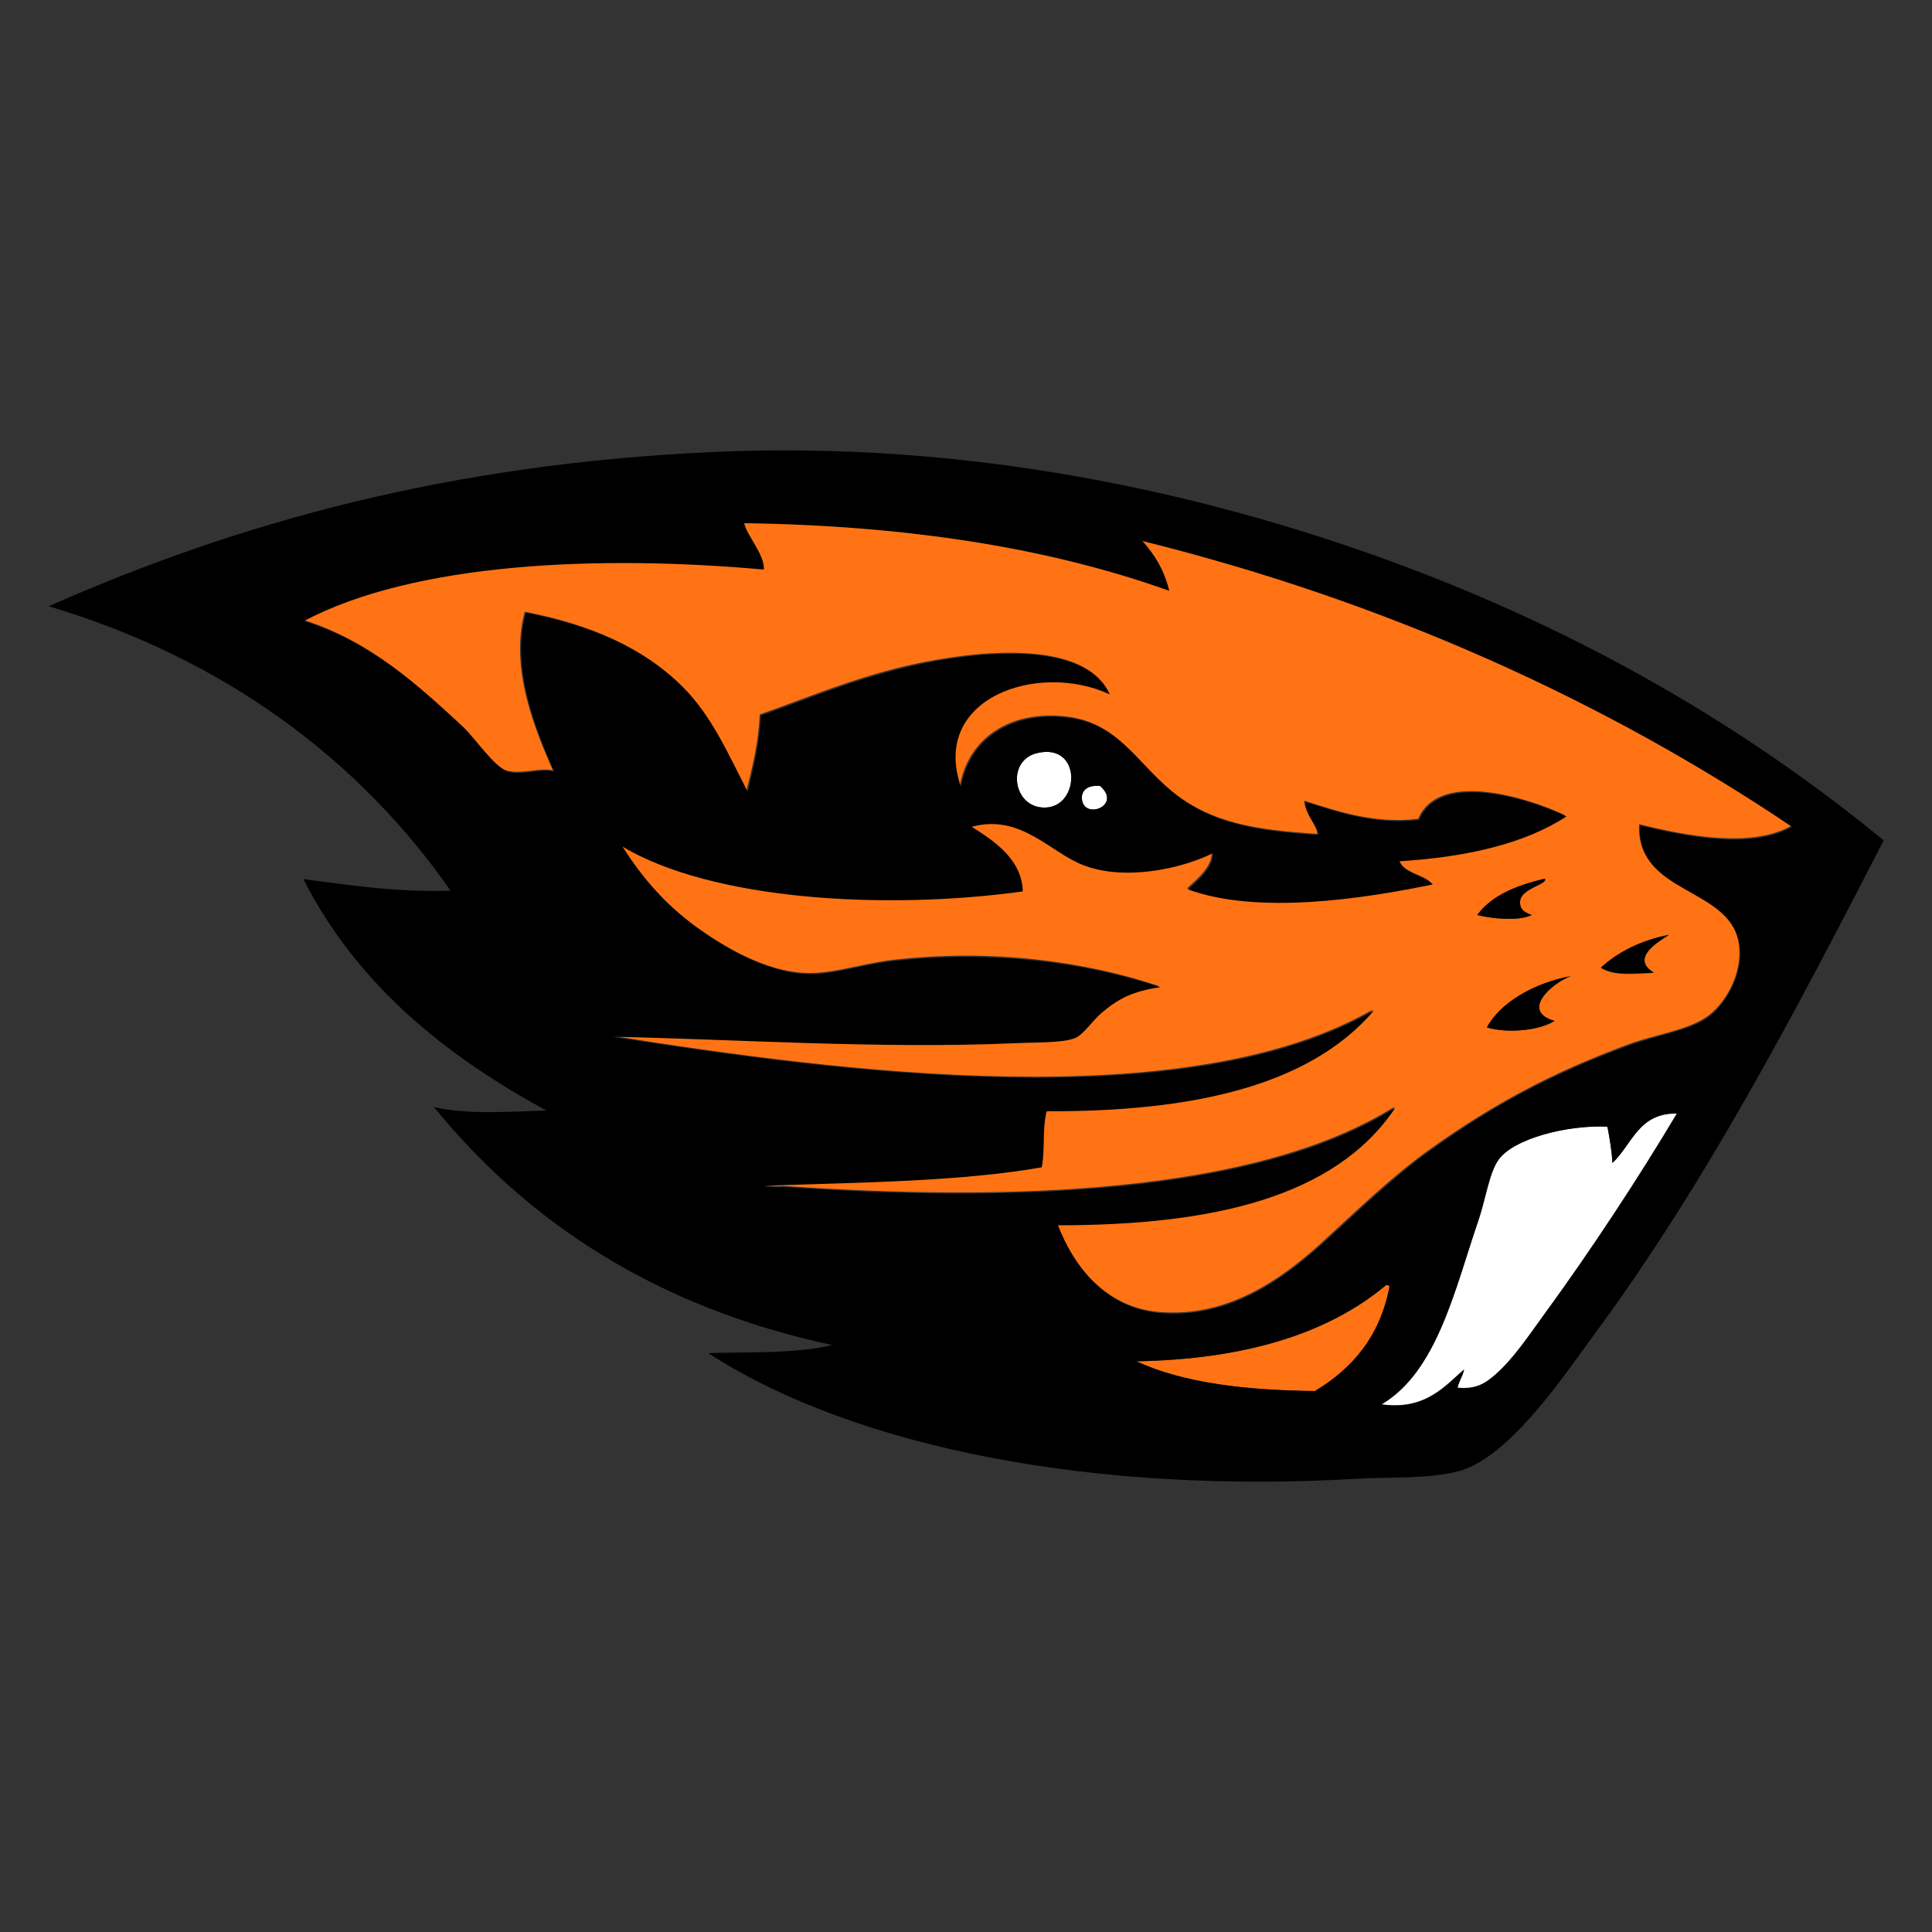 <?xml version="1.0" encoding="utf-8"?>
<!-- Generator: Adobe Illustrator 28.5.0, SVG Export Plug-In . SVG Version: 9.03 Build 54727)  -->
<svg version="1.0" id="katman_1" xmlns="http://www.w3.org/2000/svg" xmlns:xlink="http://www.w3.org/1999/xlink" x="0px" y="0px"
	 viewBox="0 0 500 500" style="enable-background:new 0 0 500 500;" xml:space="preserve">
<rect x="0" y="0" width="500" height="500" fill="#333333" stroke="none"/>
<style type="text/css">
	.st0{fill-rule:evenodd;clip-rule:evenodd;fill:#FFFFFF;}
	.st1{fill-rule:evenodd;clip-rule:evenodd;fill:#FF7314;}
	.st2{fill-rule:evenodd;clip-rule:evenodd;}
</style>
<g>
	<path class="st0" d="M268.4,194.9c11.7-2.8,11.2,13.9,2.1,14.1C262.1,209.2,260.3,196.8,268.4,194.9z"/>
	<path class="st0" d="M284.7,203.4c5.8,5.1-4.2,8.9-4.7,3.4C279.8,204.6,281.4,203.1,284.7,203.4z"/>
	<path class="st0" d="M434,288.1c-9.9,16.6-22.3,35.5-34.2,51.8c-4.1,5.6-8.1,11.7-12.8,15.8c-2.5,2.2-5,3.9-9.8,3.4
		c0.4-1.8,1.3-2.9,1.7-4.7c-4.6,3.8-9.8,10.7-21.4,9c14.5-8.5,19-29.7,25.2-47.9c1.8-5.2,2.8-12.1,5.1-15.4c3.9-5.4,17.7-9,28.2-8.6
		c0.5,3,1.1,6,1.3,9.4C422.4,296.2,424,288,434,288.1z"/>
	<path class="st1" d="M294.1,352.3c27.6-0.5,49.3-6.9,64.6-19.7c0.5-0.1,0.8,0.1,0.9,0.4c-2.5,12.9-9.6,21.2-19.3,27
		C322.6,359.8,306.4,358,294.1,352.3z"/>
	<path class="st1" d="M295.4,139.7c63.3,15.7,120.1,41.7,168.2,74c-10.5,6-28,2.4-39.4-0.4c-0.9,17.8,22.9,15.9,25.7,30.4
		c1.5,8.2-3.8,16.7-8.6,19.7c-5.1,3.3-13.1,4.4-19.7,6.8c-19.5,7.2-34.9,15.3-51.8,27.4c-9.8,7-19.2,16.2-28.2,24.4
		c-9.6,8.6-23.7,19.2-41.9,17.5c-13.7-1.3-22-11.9-26.1-22.7c39.2,0,71.6-6.8,87.3-30.4c-36.3,22.8-100.7,24.5-158.3,20.5
		c-1.5,0.2-8.1-0.3-3-0.4c24.2-0.8,49.2-1.1,69.8-4.7c0.9-4.4,0.1-10.5,1.3-14.5c37.1,0.1,67.7-6.2,84.7-26.1
		C307.2,289,217.7,277.5,158,268c30.7,0.6,69.3,3.2,104,1.7c5.7-0.2,12.3,0,15.8-1.3c2.2-0.8,4.6-4.5,6.8-6.4
		c4.3-3.8,8.1-5.8,15.4-6.8c-19.5-6.5-43.3-9.7-68.9-6.8c-7.7,0.9-15.4,3.6-22.3,3.4c-10.8-0.3-21.9-7.1-28.7-12
		c-8.2-6-14.1-12.8-19.3-21c22.9,13.7,67.2,16.5,103.6,11.6c-0.1-8.2-7.3-12.9-13.3-16.7c12.6-3.5,20.2,6.4,28.7,9.8
		c10.4,4.2,25.1,1.3,33.8-3c0.2,3.7-3.8,7-6.4,9.4c18.1,6.6,45.3,2.4,63.3-1.3c-2.3-2.5-7.1-2.6-8.6-6c17.2-1,32.1-4.4,43.2-11.6
		c-9.2-4.4-32.6-12-38.1,0.9c-11.1,1.4-21.1-2-29.5-4.7c0.2,3.5,3.4,6.3,3.4,8.6c-15.2-1-27.3-2.6-37.7-11.1
		c-9.4-7.7-14-17.8-27.4-19.3c-14.3-1.6-25.2,5.5-27.4,18c-7.9-23,20.1-32.6,38.5-24c-6.2-14-34-11.2-51.4-7.3
		c-15,3.4-27.9,9-38.9,12.8c-0.3,7.4-1.9,13.5-3.4,19.7c-5.1-9.9-9.3-19.5-16.7-27c-10-10-23.7-16-40.7-19.3
		c-4.1,15,3.1,31.5,7.3,41.1c-3.3-0.9-8.2,1.1-12,0c-3.4-1-8.4-8.7-11.6-11.6c-12.1-11.2-24-22-41.1-27.4
		c28.7-15.2,76.5-17.1,119-13.3c0.2-3.9-4.5-8.9-5.1-12c41.9,0.6,78.7,6.3,110,17.5C301.3,147.4,298.6,143.3,295.4,139.7z
		 M393.4,233.4c0-3.5,7.3-4.5,6.4-6c-7.3,1.7-13.7,4.3-17.5,9.4c3.5,0.9,10.7,1.7,14.1,0C394.1,236,393.3,235,393.4,233.4z
		 M414.3,250.5c3.5,2.2,8.6,1.5,13.7,1.3c-6.4-4,1.8-8.4,3.9-9.8C424.6,243.4,418.8,246.3,414.3,250.5z M384.8,265.9
		c5.4,1.6,13.7,0.8,17.5-1.7c-9.2-2.6-0.2-10.1,4.3-11.6C397,254.4,388.3,259.4,384.8,265.9z"/>
	<g>
		<path class="st2" d="M396.4,236.8c-3.4,1.7-10.6,0.9-14.1,0c3.8-5.2,10.3-7.7,17.5-9.4c0.9,1.5-6.4,2.5-6.4,6
			C393.3,235,394.1,236,396.4,236.8z"/>
		<path class="st2" d="M406.6,252.6c-4.5,1.5-13.4,9-4.3,11.6c-3.9,2.5-12.1,3.3-17.5,1.7C388.3,259.4,397,254.4,406.6,252.6z"/>
		<path class="st2" d="M431.9,241.9c-2.1,1.5-10.3,5.9-3.9,9.8c-5,0.2-10.2,0.9-13.7-1.3C418.8,246.3,424.6,243.4,431.9,241.9z"/>
		<path class="st2" d="M487.5,217.5c-23.1,44.8-45.9,88.6-75.3,128.4c-7.3,9.9-21.2,30.8-34.2,34.7c-7.7,2.2-17.8,1.6-27,2.1
			c-66.3,3.9-128.8-7.4-167.7-32.5c9.7-0.4,21.8,0.3,32.1-2.1c-45.2-9.7-78.5-31.4-103.1-61.6c8.3,2,19.6,1.2,29.1,0.9
			c-26.5-14.4-49.1-32.8-62.9-59.9c10.6,1.4,24.1,3.5,38.1,3c-23.6-33.9-58.6-60.1-104-73.6C62.1,135,116.6,120.1,184.1,117
			c66.5-3.1,126.9,10.5,174.6,27.8C409.4,163.2,452.1,188.4,487.5,217.5z M302.6,152.9c-31.3-11.2-68.1-16.9-110-17.5
			c0.6,3.1,5.3,8.1,5.1,12c-42.4-3.8-90.2-1.9-119,13.3c17.1,5.4,29,16.2,41.1,27.4c3.1,2.9,8.2,10.5,11.6,11.6
			c3.8,1.1,8.7-0.9,12,0c-4.1-9.6-11.4-26.1-7.3-41.1c16.9,3.2,30.6,9.2,40.7,19.3c7.4,7.4,11.6,17.1,16.7,27
			c1.5-6.2,3.1-12.3,3.4-19.7c11.1-3.8,23.9-9.4,38.9-12.8c17.3-4,45.2-6.7,51.4,7.3c-18.5-8.6-46.5,0.9-38.5,24
			c2.2-12.5,13.1-19.6,27.4-18c13.4,1.5,17.9,11.5,27.4,19.3c10.4,8.5,22.5,10.1,37.7,11.1c-0.1-2.2-3.3-5-3.4-8.6
			c8.4,2.7,18.4,6.1,29.5,4.7c5.4-12.9,28.9-5.3,38.1-0.9c-11.1,7.2-26,10.5-43.2,11.6c1.4,3.4,6.2,3.5,8.6,6
			c-18,3.7-45.2,7.9-63.3,1.3c2.6-2.4,6.6-5.7,6.4-9.4c-8.7,4.3-23.4,7.2-33.8,3c-8.5-3.4-16.1-13.3-28.7-9.8
			c6,3.7,13.1,8.5,13.3,16.7c-36.4,5-80.7,2.1-103.6-11.6c5.2,8.2,11.1,15,19.3,21c6.8,4.9,17.9,11.7,28.7,12
			c6.8,0.2,14.5-2.6,22.3-3.4c25.6-2.8,49.4,0.3,68.9,6.8c-7.3,1-11.1,3.1-15.4,6.8c-2.2,1.9-4.6,5.6-6.8,6.4
			c-3.5,1.3-10.2,1-15.8,1.3c-34.7,1.5-73.3-1.1-104-1.7c59.7,9.4,149.2,21,197.3-6.8c-17,19.9-47.7,26.2-84.7,26.1
			c-1.2,4.1-0.4,10.2-1.3,14.5c-20.5,3.6-45.6,3.9-69.8,4.7c-5.1,0.2,1.5,0.6,3,0.4c57.7,4,122,2.3,158.3-20.5
			c-15.7,23.5-48.1,30.4-87.3,30.4c4.1,10.7,12.4,21.4,26.1,22.7c18.2,1.7,32.3-8.9,41.9-17.5c9.1-8.2,18.4-17.4,28.2-24.4
			c16.8-12.1,32.2-20.2,51.8-27.4c6.6-2.4,14.6-3.6,19.7-6.8c4.7-3,10.1-11.5,8.6-19.7c-2.7-14.5-26.6-12.6-25.7-30.4
			c11.4,2.8,28.8,6.5,39.4,0.4c-48.1-32.4-104.8-58.3-168.2-74C298.6,143.3,301.3,147.4,302.6,152.9z M270.5,209
			c9.1-0.2,9.5-16.9-2.1-14.1C260.3,196.8,262.1,209.2,270.5,209z M280,206.8c0.5,5.5,10.5,1.7,4.7-3.4
			C281.4,203.1,279.8,204.6,280,206.8z M417.3,301c-0.2-3.4-0.7-6.4-1.3-9.4c-10.5-0.5-24.4,3.1-28.2,8.6
			c-2.4,3.3-3.4,10.2-5.1,15.4c-6.3,18.3-10.8,39.4-25.2,47.9c11.6,1.7,16.8-5.1,21.4-9c-0.4,1.8-1.3,2.9-1.7,4.7
			c4.8,0.5,7.3-1.2,9.8-3.4c4.7-4.1,8.8-10.3,12.8-15.8c11.9-16.3,24.3-35.1,34.2-51.8C424,288,422.4,296.2,417.3,301z M340.3,360
			c9.6-5.8,16.8-14,19.3-27c-0.1-0.3-0.4-0.5-0.9-0.4c-15.3,12.8-37,19.2-64.6,19.7C306.4,358,322.6,359.8,340.3,360z"/>
	</g>
</g>
</svg>
